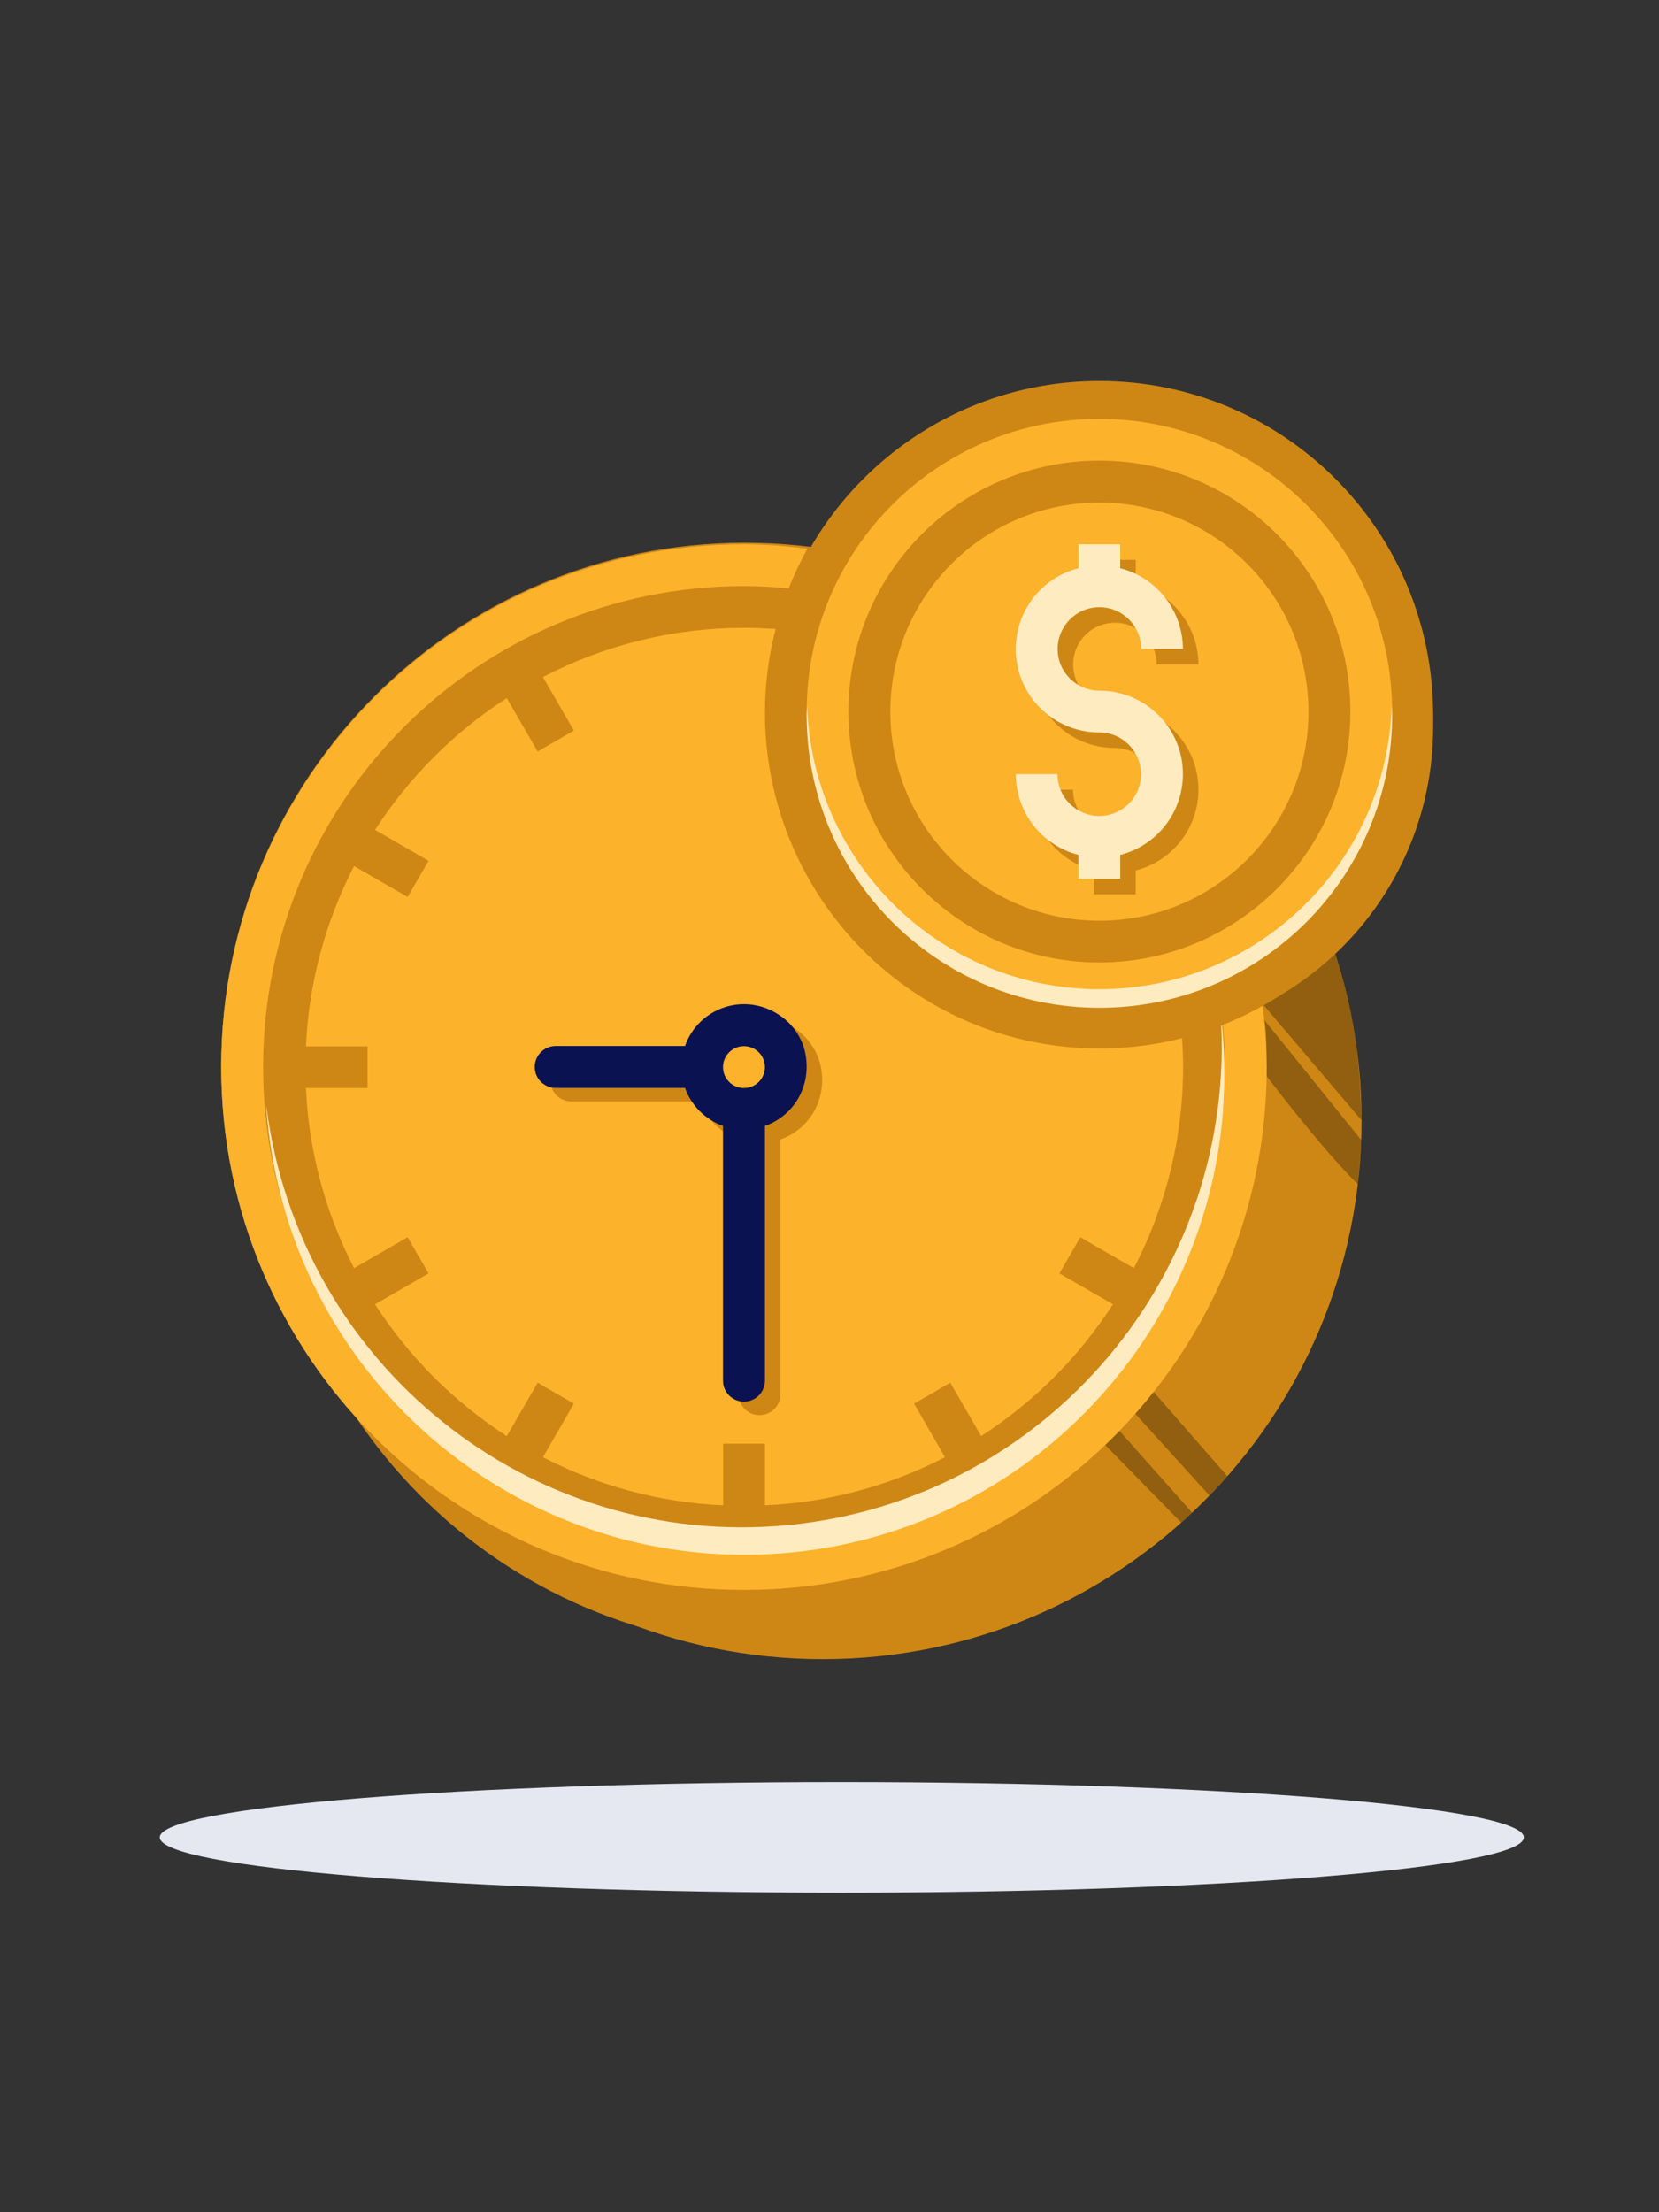 <svg width="135" height="180" viewBox="0 0 135 180" fill="none" xmlns="http://www.w3.org/2000/svg">
<rect x="0" y="0" width="135" height="180" fill="#333333" stroke="none"/>
<path d="M68.5 154C99.152 154 124 151.985 124 149.5C124 147.015 99.152 145 68.5 145C37.848 145 13 147.015 13 149.5C13 151.985 37.848 154 68.5 154Z" fill="#E5E8F0"/>
<g clip-path="url(#clip0)">
<path d="M106.515 86.612C105.467 87.193 104.393 87.698 103.282 88.128C103.395 89.315 103.459 90.54 103.459 91.765C103.383 113.376 85.801 130.844 64.19 130.769C42.579 130.705 25.111 113.124 25.187 91.513C25.25 69.902 42.832 52.434 64.443 52.51C65.68 52.51 66.88 52.598 68.08 52.712C68.522 51.6 69.04 50.527 69.621 49.478C67.903 49.251 66.186 49.125 64.455 49.099C40.962 49.024 21.852 68.007 21.777 91.5C21.701 114.993 40.672 134.103 64.165 134.179C87.658 134.255 106.768 115.283 106.843 91.791C106.843 90.048 106.73 88.33 106.515 86.612Z" fill="#CE8715"/>
<path d="M66.956 135C91.169 135 110.797 115.372 110.797 91.159C110.797 66.947 91.169 47.318 66.956 47.318C42.744 47.318 23.116 66.947 23.116 91.159C23.116 115.372 42.744 135 66.956 135Z" fill="#CE8715"/>
<path d="M60.603 129.367C84.132 129.367 103.206 110.293 103.206 86.764C103.206 63.235 84.132 44.161 60.603 44.161C37.074 44.161 18 63.235 18 86.764C18 110.293 37.074 129.367 60.603 129.367Z" fill="#CE8715"/>
<path opacity="0.3" d="M99.871 120.108L93.872 113.25L92.382 115.031L98.419 121.687L99.871 120.108Z" fill="black"/>
<path opacity="0.3" d="M97.004 123.076L91.093 116.42L89.931 117.569L96.12 123.885L97.004 123.076Z" fill="black"/>
<path opacity="0.3" d="M110.254 84.225C109.597 80.247 108.662 77.62 108.662 77.62L102.726 81.661L110.797 91.16C110.797 91.16 110.683 86.827 110.254 84.225Z" fill="black"/>
<path d="M102.726 81.661C101.677 82.242 100.604 82.76 99.492 83.19C99.606 84.377 99.682 85.602 99.682 86.827C99.682 108.438 82.163 125.969 60.552 125.969C38.941 125.969 21.41 108.438 21.41 86.827C21.41 65.216 38.929 47.698 60.54 47.685C61.778 47.685 62.977 47.761 64.177 47.875C64.619 46.763 65.125 45.69 65.706 44.641C63.988 44.414 62.27 44.3 60.54 44.288C37.047 44.288 18 63.334 18 86.827C18 110.32 37.047 129.367 60.54 129.367C84.033 129.367 103.079 110.32 103.079 86.827C103.067 85.097 102.94 83.367 102.726 81.661Z" fill="#FDB22B"/>
<path d="M60.54 88.532C61.481 88.532 62.245 87.768 62.245 86.827C62.245 85.885 61.481 85.122 60.54 85.122C59.598 85.122 58.835 85.885 58.835 86.827C58.835 87.768 59.598 88.532 60.54 88.532Z" fill="#FDB22B"/>
<path d="M92.268 103.184C94.895 98.131 96.272 92.523 96.272 86.827C96.272 85.956 96.234 85.109 96.171 84.25C81.683 88.014 66.88 79.312 63.116 64.825C61.954 60.353 61.954 55.655 63.116 51.184C62.27 51.12 61.411 51.083 60.54 51.083C54.843 51.083 49.235 52.459 44.183 55.086L46.697 59.444L43.754 61.149L41.24 56.804C36.946 59.57 33.296 63.233 30.517 67.528L34.874 70.041L33.169 72.984L28.812 70.47C26.463 75.017 25.124 80.019 24.896 85.135H29.911V88.532H24.896C25.124 93.647 26.463 98.637 28.812 103.184L33.169 100.67L34.874 103.613L30.517 106.126C33.283 110.421 36.946 114.071 41.24 116.85L43.754 112.505L46.697 114.21L44.183 118.568C48.73 120.917 53.732 122.256 58.847 122.483V117.469H62.245V122.483C67.36 122.256 72.349 120.917 76.896 118.568L74.383 114.21L77.326 112.505L79.839 116.85C84.134 114.084 87.784 110.421 90.563 106.126L86.205 103.613L87.91 100.67L92.268 103.184Z" fill="#FDB22B"/>
<path d="M63.508 92.713V113.44C63.508 114.375 62.75 115.145 61.803 115.145C60.868 115.145 60.098 114.387 60.098 113.44V92.713C58.658 92.195 57.521 91.059 57.003 89.619H46.482C45.547 89.619 44.777 88.861 44.777 87.914C44.777 86.979 45.535 86.209 46.482 86.209H57.003C58.089 83.114 61.879 81.725 64.796 83.771C65.87 84.516 66.628 85.703 66.83 86.992C67.259 89.632 65.756 91.93 63.508 92.713Z" fill="#CE8715"/>
<path d="M62.245 91.614V112.341C62.245 113.276 61.487 114.046 60.54 114.046C59.605 114.046 58.834 113.288 58.834 112.341V91.614C57.395 91.096 56.258 89.96 55.74 88.52H45.219C44.284 88.52 43.514 87.762 43.514 86.815C43.514 85.88 44.272 85.109 45.219 85.109H55.74C56.826 82.015 60.615 80.626 63.533 82.672C64.607 83.417 65.365 84.604 65.567 85.893C65.996 88.532 64.493 90.831 62.245 91.614Z" fill="#0A1252"/>
<path d="M60.54 88.532C61.481 88.532 62.245 87.768 62.245 86.827C62.245 85.885 61.481 85.122 60.54 85.122C59.598 85.122 58.835 85.885 58.835 86.827C58.835 87.768 59.598 88.532 60.54 88.532Z" fill="#FDB22B"/>
<path opacity="0.3" d="M102.877 82.987L110.771 92.763C110.771 92.763 110.544 95.921 110.494 96.363C107.475 93.382 103.079 87.572 103.079 87.572C103.079 87.572 103.117 83.758 102.877 82.987Z" fill="black"/>
<path d="M64.165 124.087C43.135 126.133 24.315 111.027 21.675 89.997C21.675 90.376 21.713 90.743 21.751 91.121C23.835 112.657 42.92 128.42 64.379 126.323C85.826 124.226 101.539 105.078 99.454 83.543C99.417 83.164 99.353 82.811 99.328 82.444C100.768 103.575 85.182 122.028 64.165 124.087Z" fill="#FFEBC0"/>
<path d="M91.346 33.804C77.338 33.754 65.946 45.071 65.908 59.078C65.87 73.085 77.174 84.478 91.182 84.516C105.189 84.554 116.582 73.25 116.62 59.242C116.657 45.248 105.353 33.867 91.346 33.804Z" fill="#CE8715"/>
<path d="M89.464 85.311C104.461 85.311 116.619 73.153 116.619 58.156C116.619 43.158 104.461 31 89.464 31C74.466 31 62.308 43.158 62.308 58.156C62.308 73.153 74.466 85.311 89.464 85.311Z" fill="#CE8715"/>
<path d="M89.464 40.89C80.067 40.89 72.45 48.506 72.45 57.903C72.45 67.3 80.067 74.916 89.464 74.916C98.861 74.916 106.477 67.3 106.477 57.903C106.464 48.506 98.861 40.902 89.464 40.89Z" fill="#FDB22B"/>
<path d="M89.464 34.081C76.303 34.081 65.642 44.742 65.642 57.903C65.642 71.064 76.303 81.724 89.464 81.724C102.625 81.724 113.285 71.064 113.285 57.903C113.272 44.754 102.612 34.094 89.464 34.081ZM89.464 78.314C78.185 78.314 69.04 69.169 69.04 57.89C69.04 46.611 78.185 37.479 89.464 37.479C100.743 37.479 109.887 46.624 109.887 57.903C109.875 69.169 100.73 78.301 89.464 78.314Z" fill="#FDB22B"/>
<path d="M89.464 80.486C76.568 80.486 66.085 70.218 65.68 57.423C65.668 57.675 65.642 57.915 65.642 58.181C65.642 71.342 76.303 82.002 89.464 82.002C102.625 82.002 113.285 71.342 113.285 58.181C113.285 57.928 113.26 57.688 113.247 57.435C112.843 70.218 102.359 80.486 89.464 80.486Z" fill="#FFEBC0"/>
<path d="M90.727 57.461C94.478 57.461 97.522 60.492 97.522 64.243C97.522 67.351 95.425 70.054 92.419 70.824V72.769H89.021V70.824C86.028 70.054 83.931 67.351 83.919 64.256H87.316C87.316 66.138 88.845 67.654 90.714 67.654C92.596 67.654 94.112 66.126 94.112 64.256C94.112 62.374 92.583 60.858 90.714 60.858C86.963 60.858 83.919 57.827 83.919 54.076C83.919 50.969 86.015 48.266 89.021 47.495V45.55H92.419V47.495C95.412 48.266 97.509 50.969 97.522 54.063H94.124C94.124 52.181 92.596 50.666 90.727 50.666C88.845 50.666 87.329 52.194 87.329 54.063C87.316 55.933 88.845 57.461 90.727 57.461Z" fill="#CE8715"/>
<path d="M89.464 56.198C93.215 56.198 96.259 59.23 96.259 62.981C96.259 66.088 94.162 68.791 91.156 69.561V71.506H87.759V69.561C84.765 68.791 82.668 66.088 82.656 62.993H86.053C86.053 64.875 87.582 66.391 89.451 66.391C91.333 66.391 92.849 64.863 92.849 62.993C92.849 61.111 91.32 59.596 89.451 59.596C85.7 59.596 82.656 56.565 82.656 52.813C82.656 49.706 84.753 47.003 87.759 46.233V44.288H91.156V46.233C94.15 47.003 96.246 49.706 96.259 52.801H92.861C92.861 50.919 91.333 49.403 89.464 49.403C87.582 49.403 86.066 50.931 86.066 52.801C86.053 54.67 87.582 56.198 89.464 56.198Z" fill="#FFEBC0"/>
</g>
<defs>
<clipPath id="clip0">
<rect width="98.619" height="104" fill="white" transform="translate(18 31)"/>
</clipPath>
</defs>
</svg>
